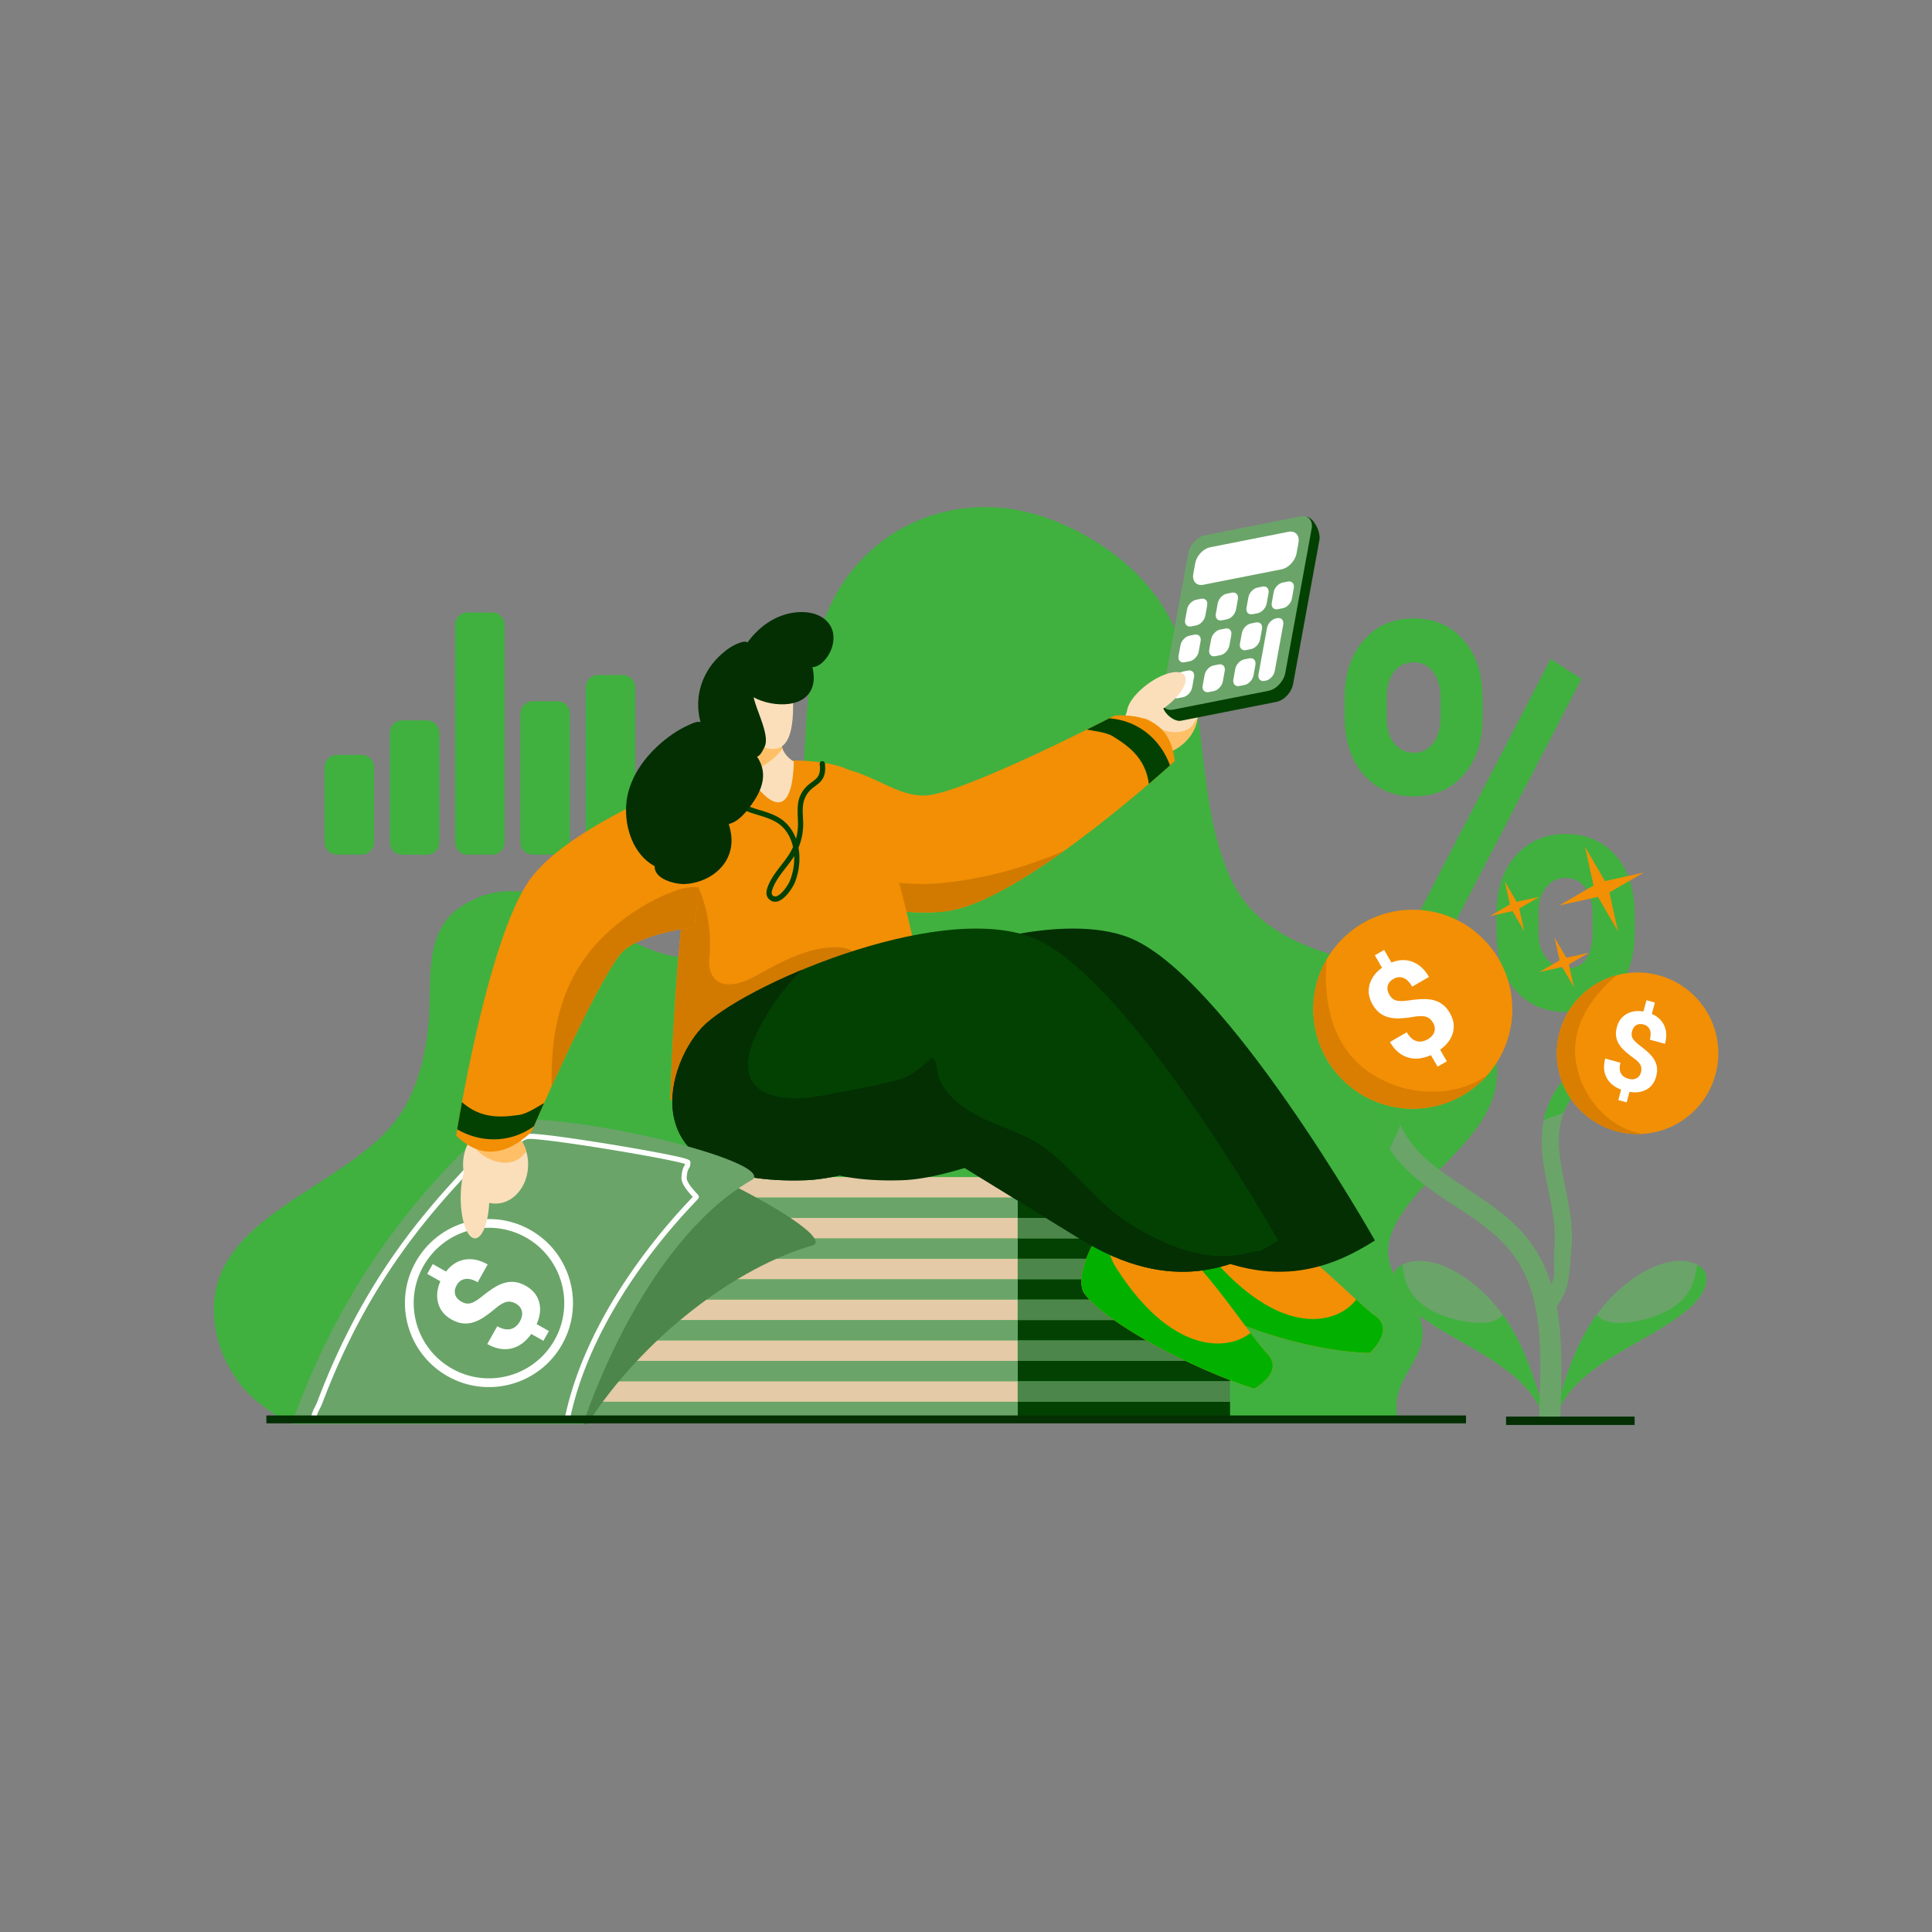 <svg xmlns="http://www.w3.org/2000/svg" fill-rule="evenodd" stroke-linejoin="round" stroke-miterlimit="2" clip-rule="evenodd" viewBox="0 0 6000 6000" id="Interestratecalculator"><rect x="0" y="0" width="6000" height="6000" fill="#808080" stroke="none"/><path fill="#40b13f" fill-rule="nonzero" d="M1698.69 575.454c0-4.787 1.56-8.673 4.66-11.656 3.11-2.983 7.19-4.475 12.22-4.475 5.11 0 9.22 1.474 12.33 4.421 3.11 2.948 4.66 6.941 4.66 11.978v3.859c0 4.823-1.55 8.7-4.66 11.63-3.11 2.929-7.18 4.394-12.22 4.394-5.07 0-9.17-1.474-12.3-4.421-3.13-2.948-4.69-6.923-4.69-11.924v-3.806Zm10.29 4.127c0 2.144.62 3.868 1.85 5.172 1.23 1.304 2.85 1.956 4.85 1.956 2 0 3.59-.661 4.77-1.983 1.18-1.322 1.77-3.091 1.77-5.306v-3.966c0-2.143-.59-3.876-1.77-5.198-1.18-1.322-2.81-1.983-4.88-1.983-1.96 0-3.55.652-4.77 1.956-1.21 1.304-1.82 3.117-1.82 5.44v3.912Zm27.01 39.766c0-4.824 1.57-8.709 4.72-11.657 3.14-2.947 7.21-4.421 12.22-4.421 5.07 0 9.17 1.456 12.3 4.368 3.12 2.912 4.68 6.922 4.68 12.031v3.859c0 4.788-1.53 8.655-4.6 11.603-3.08 2.947-7.17 4.421-12.28 4.421-5.14 0-9.27-1.483-12.38-4.448-3.1-2.965-4.66-6.896-4.66-11.79v-3.966Zm10.29 4.18c0 1.965.64 3.644 1.93 5.038 1.29 1.393 2.89 2.09 4.82 2.09 4.36 0 6.54-2.412 6.54-7.235v-4.073c0-2.144-.61-3.868-1.82-5.172-1.21-1.304-2.82-1.956-4.82-1.956-2.01 0-3.61.652-4.83 1.956-1.21 1.304-1.82 3.082-1.82 5.333v4.019Zm-27.55 9.111-7.55-4.073 38.1-60.989 7.56 4.073-38.11 60.989Z" transform="matrix(12.646 0 0 15.237 -17305.67 -6601.895)" class="coloreeeeee svgShape"></path><path fill="#40b13f" d="M1303.33 1063.74c-6.39-4.44-12.2-8.27-16.71-14.61-3.37-4.74-6.07-10.12-7.53-15.77-12.48-48.197 53.35-56.276 71.56-89.147 6.6-11.918 9.01-26.148 9.27-39.651.25-13.259-.47-28.473 12.25-36.643 40.19-25.818 73.31 46.697 110.49 7.998 37.63-39.165 1.56-106.7 47.66-145.437 5.87-4.937 12.71-8.753 19.96-11.259 8.4-2.903 17.32-4.012 26.18-3.444 10.15.649 20.18 3.861 29.25 8.348 8.25 4.076 15.93 9.246 22.62 15.577 33.72 31.945 20.17 77.292 36.54 116.058 10.16 24.038 34.72 30.052 57.84 35.507 16.63 3.923 35.47 9.954 42.09 27.473 12.43 32.968-25.38 47.474-36.92 72.011-8.51 18.089 10.65 25.379 10.98 39.689.28 12.11-12.5 18.18-9.52 33.08l-426.01.22Z" transform="translate(-9731.19 -4248.3) scale(8.137)" class="coloreeeeee svgShape"></path><path fill="#40b13f" d="M1331.51 792.514c0-4.514-2.49-8.173-5.56-8.173h-11.19c-3.07 0-5.56 3.659-5.56 8.173v49.827c0 4.514 2.49 8.172 5.56 8.172h11.19c3.07 0 5.56-3.658 5.56-8.172v-49.827Z" transform="matrix(6.883 0 0 4.678 -8003.135 -1324.72)" class="coloreeeeee svgShape"></path><path fill="#40b13f" d="M1331.51 790.406c0-1.608-.59-3.151-1.63-4.288-1.04-1.138-2.45-1.777-3.93-1.777h-11.19c-1.47 0-2.89.639-3.93 1.777-1.04 1.137-1.63 2.68-1.63 4.288v54.042c0 1.609.59 3.152 1.63 4.289 1.04 1.137 2.46 1.776 3.93 1.776h11.19c1.48 0 2.89-.639 3.93-1.776s1.63-2.68 1.63-4.289v-54.042Z" transform="matrix(6.883 0 0 6.304 -7800.439 -2707.28)" class="coloreeeeee svgShape"></path><path fill="#40b13f" d="M1331.51 787.705c0-.892-.59-1.747-1.63-2.378s-2.45-.986-3.93-.986h-11.19c-1.47 0-2.89.355-3.93.986s-1.63 1.486-1.63 2.378v59.444c0 .893.59 1.748 1.63 2.379s2.46.985 3.93.985h11.19c1.48 0 2.89-.354 3.93-.985s1.63-1.486 1.63-2.379v-59.444Z" transform="matrix(6.883 0 0 11.365 -7597.734 -7011.924)" class="coloreeeeee svgShape"></path><path fill="#40b13f" d="M1331.51 789.651c0-1.408-.59-2.759-1.63-3.754a5.677 5.677 0 0 0-3.93-1.556h-11.19c-1.47 0-2.89.56-3.93 1.556-1.04.995-1.63 2.346-1.63 3.754v55.552c0 1.409.59 2.759 1.63 3.755a5.694 5.694 0 0 0 3.93 1.555h11.19c1.48 0 2.89-.559 3.93-1.555 1.04-.996 1.63-2.346 1.63-3.755v-55.552Z" transform="matrix(6.883 0 0 7.2 -7395.029 -3469.541)" class="coloreeeeee svgShape"></path><path fill="#40b13f" d="M1331.51 788.878c0-1.204-.59-2.357-1.63-3.208s-2.45-1.329-3.93-1.329h-11.19c-1.47 0-2.89.478-3.93 1.329s-1.63 2.004-1.63 3.208v57.099c0 1.203.59 2.357 1.63 3.208s2.46 1.328 3.93 1.328h11.19c1.48 0 2.89-.477 3.93-1.328 1.04-.851 1.63-2.005 1.63-3.208v-57.099Z" transform="matrix(6.883 0 0 8.428 -7192.324 -4514.096)" class="coloreeeeee svgShape"></path><g transform="translate(-9731.19 -4248.3) scale(8.137)" fill="#000000" class="color000000 svgShape"><path fill="#6aa469" d="M1575.54 1043.31h210.613v16.785H1575.54z" transform="matrix(.835 0 0 .464 92.875 572.997)" class="color6993a4 svgShape"></path><path fill="#6aa469" d="M1575.54 1043.31h210.613v16.785H1575.54z" transform="matrix(.835 0 0 .464 92.875 557.406)" class="color6993a4 svgShape"></path><path fill="#6aa469" d="M1575.54 1043.31h210.613v16.785H1575.54z" transform="matrix(.835 0 0 .464 92.875 541.817)" class="color6993a4 svgShape"></path><path fill="#6aa469" d="M1575.54 1043.31h210.613v16.785H1575.54z" transform="matrix(.835 0 0 .464 92.875 526.227)" class="color6993a4 svgShape"></path><path fill="#6aa469" d="M1575.54 1043.31h210.613v16.785H1575.54z" transform="matrix(.835 0 0 .464 92.875 510.637)" class="color6993a4 svgShape"></path><path fill="#6aa469" d="M1575.54 1043.31h210.613v16.785H1575.54z" transform="matrix(.835 0 0 .464 92.875 495.047)" class="color6993a4 svgShape"></path><path fill="#e4caa6" d="M1575.54 1043.31h210.613v16.785H1575.54z" transform="matrix(.835 0 0 .464 92.875 565.202)" class="colora6d2e4 svgShape"></path><path fill="#e4caa6" d="M1575.54 1043.31h210.613v16.785H1575.54z" transform="matrix(.835 0 0 .464 92.875 549.612)" class="colora6d2e4 svgShape"></path><path fill="#e4caa6" d="M1575.54 1043.31h210.613v16.785H1575.54z" transform="matrix(.835 0 0 .464 92.875 534.022)" class="colora6d2e4 svgShape"></path><path fill="#e4caa6" d="M1575.54 1043.31h210.613v16.785H1575.54z" transform="matrix(.835 0 0 .464 92.875 518.432)" class="colora6d2e4 svgShape"></path><path fill="#e4caa6" d="M1575.54 1043.31h210.613v16.785H1575.54z" transform="matrix(.835 0 0 .464 92.875 502.842)" class="colora6d2e4 svgShape"></path><path fill="#e4caa6" d="M1575.54 1043.31h210.613v16.785H1575.54z" transform="matrix(.835 0 0 .464 92.875 487.252)" class="colora6d2e4 svgShape"></path><path fill="#034102" d="M1575.54 1043.31h97.029v16.785h-97.029z" transform="matrix(.835 0 0 .464 268.789 572.997)" class="color023341 svgShape"></path><path fill="#034102" d="M1575.54 1043.31h97.029v16.785h-97.029z" transform="matrix(.835 0 0 .464 268.789 557.406)" class="color023341 svgShape"></path><path fill="#034102" d="M1575.54 1043.31h97.029v16.785h-97.029z" transform="matrix(.835 0 0 .464 268.789 541.817)" class="color023341 svgShape"></path><path fill="#034102" d="M1575.54 1043.31h97.029v16.785h-97.029z" transform="matrix(.835 0 0 .464 268.789 526.227)" class="color023341 svgShape"></path><path fill="#034102" d="M1575.54 1043.31h97.029v16.785h-97.029z" transform="matrix(.835 0 0 .464 268.789 510.637)" class="color023341 svgShape"></path><path fill="#034102" d="M1575.54 1043.31h97.029v16.785h-97.029z" transform="matrix(.835 0 0 .464 268.789 495.047)" class="color023341 svgShape"></path><path fill="#4c864b" d="M1575.54 1043.31h97.029v16.785h-97.029z" transform="matrix(.835 0 0 .464 268.789 565.202)" class="color4b7686 svgShape"></path><path fill="#4c864b" d="M1575.54 1043.31h97.029v16.785h-97.029z" transform="matrix(.835 0 0 .464 268.789 549.612)" class="color4b7686 svgShape"></path><path fill="#4c864b" d="M1575.54 1043.31h97.029v16.785h-97.029z" transform="matrix(.835 0 0 .464 268.789 534.022)" class="color4b7686 svgShape"></path><path fill="#4c864b" d="M1575.54 1043.31h97.029v16.785h-97.029z" transform="matrix(.835 0 0 .464 268.789 518.432)" class="color4b7686 svgShape"></path><path fill="#4c864b" d="M1575.54 1043.31h97.029v16.785h-97.029z" transform="matrix(.835 0 0 .464 268.789 502.842)" class="color4b7686 svgShape"></path><path fill="#4c864b" d="M1575.54 1043.31h97.029v16.785h-97.029z" transform="matrix(.835 0 0 .464 268.789 487.252)" class="color4b7686 svgShape"></path><g transform="matrix(-.402 -.549 .662 -.484 1556.35 1990.21)" fill="#000000" class="color000000 svgShape"><circle cx="1344.05" cy="940.929" r="18.237" fill="#fadfba" class="colorfad8ba svgShape"></circle><clipPath id="a"><circle cx="1344.05" cy="940.929" r="18.237" fill="#000000" class="color000000 svgShape"></circle></clipPath><g clip-path="url(#a)" fill="#000000" class="color000000 svgShape"><path fill="#ffbf66" d="M1655.67 790.479c-.55 2.404-1.49 4.59-2.79 6.69-.59.961-1.19 2.019-2.08 2.729-2.3 1.818-5.91 1.969-8.64 1.331-1.27-.296-2.43-.842-3.51-1.572-2.24-1.526-4.74-4.998-7.76-2.898-.46.319-.86.733-1.19 1.179a6.87 6.87 0 0 0-1.04 2.047 7.432 7.432 0 0 0-.37 2.29c-.05 6.452 7.52 9.452 12.92 9.506 5.67.057 15.3-4.597 17.79-11.144 1.12-2.95-4.28-7.867-3.33-10.158Z" transform="matrix(-.867 .985 -1.186 -.72 3710.79 -100.301)" class="colord7b699 svgShape"></path></g></g><path fill="#034102" d="M1810.13 818.477c0-5.419-9.48-17.359-15.8-17.359-19.44 0-54.33 7.546-73.77 7.546-6.32 0-11.44 4.394-11.44 9.813 0 21.484-7.11 67.608-7.11 89.092 0 5.419 12.23 14.677 18.55 14.677h78.13c6.32 0 11.44-4.394 11.44-9.813v-93.956Z" transform="matrix(.466 -.092 -.107 .586 943.557 415.029)" class="color023341 svgShape"></path><path fill="#6aa469" d="M1810.13 818.477c0-5.419-5.12-9.813-11.44-9.813h-78.13c-6.32 0-11.44 4.394-11.44 9.813v93.956c0 5.419 5.12 9.813 11.44 9.813h78.13c6.32 0 11.44-4.394 11.44-9.813v-93.956Z" transform="matrix(.466 -.092 -.107 .586 940.576 410.789)" class="color6993a4 svgShape"></path><path fill="#ffffff" d="M1810.13 849.207c0-22.391-5.43-40.543-12.14-40.543h-76.73c-6.7 0-12.14 18.152-12.14 40.543v32.497c0 22.39 5.44 40.542 12.14 40.542h76.73c6.71 0 12.14-18.152 12.14-40.542v-32.497Z" transform="matrix(.39 -.077 -.023 .126 1005.082 761.615)" class="colorffffff svgShape"></path><path fill="#ffffff" d="M1734.96 862.572c0-2.915-2.9-5.278-6.47-5.278h-4.4c-3.57 0-6.47 2.363-6.47 5.278v6.786c0 2.914 2.9 5.277 6.47 5.277h4.4c3.57 0 6.47-2.363 6.47-5.277v-6.786Z" transform="matrix(.443 -.088 -.107 .586 980.367 400.354)" class="colorffffff svgShape"></path><path fill="#ffffff" d="M1734.96 862.572c0-2.915-2.9-5.278-6.47-5.278h-4.4c-3.57 0-6.47 2.363-6.47 5.278v6.786c0 2.914 2.9 5.277 6.47 5.277h4.4c3.57 0 6.47-2.363 6.47-5.277v-6.786Z" transform="matrix(.443 -.088 -.107 .586 977.853 414.05)" class="colorffffff svgShape"></path><path fill="#ffffff" d="M1734.96 862.572c0-2.915-2.9-5.278-6.47-5.278h-4.4c-3.57 0-6.47 2.363-6.47 5.278v6.786c0 2.914 2.9 5.277 6.47 5.277h4.4c3.57 0 6.47-2.363 6.47-5.277v-6.786Z" transform="matrix(.443 -.088 -.107 .586 975.347 427.748)" class="colorffffff svgShape"></path><path fill="#ffffff" d="M1734.96 862.572c0-2.915-2.9-5.278-6.47-5.278h-4.4c-3.57 0-6.47 2.363-6.47 5.278v6.786c0 2.914 2.9 5.277 6.47 5.277h4.4c3.57 0 6.47-2.363 6.47-5.277v-6.786Z" transform="matrix(.443 -.088 -.107 .586 992.077 398.029)" class="colorffffff svgShape"></path><path fill="#ffffff" d="M1734.96 862.572c0-2.915-2.9-5.278-6.47-5.278h-4.4c-3.57 0-6.47 2.363-6.47 5.278v6.786c0 2.914 2.9 5.277 6.47 5.277h4.4c3.57 0 6.47-2.363 6.47-5.277v-6.786Z" transform="matrix(.443 -.088 -.107 .586 989.563 411.726)" class="colorffffff svgShape"></path><path fill="#ffffff" d="M1734.96 862.572c0-2.915-2.9-5.278-6.47-5.278h-4.4c-3.57 0-6.47 2.363-6.47 5.278v6.786c0 2.914 2.9 5.277 6.47 5.277h4.4c3.57 0 6.47-2.363 6.47-5.277v-6.786Z" transform="matrix(.443 -.088 -.107 .586 987.057 425.422)" class="colorffffff svgShape"></path><path fill="#ffffff" d="M1734.96 862.572c0-2.915-2.9-5.278-6.47-5.278h-4.4c-3.57 0-6.47 2.363-6.47 5.278v6.786c0 2.914 2.9 5.277 6.47 5.277h4.4c3.57 0 6.47-2.363 6.47-5.277v-6.786Z" transform="matrix(.443 -.088 -.107 .586 1003.787 395.704)" class="colorffffff svgShape"></path><path fill="#ffffff" d="M1734.96 862.572c0-2.915-2.9-5.278-6.47-5.278h-4.4c-3.57 0-6.47 2.363-6.47 5.278v6.786c0 2.914 2.9 5.277 6.47 5.277h4.4c3.57 0 6.47-2.363 6.47-5.277v-6.786Z" transform="matrix(.443 -.088 -.107 .586 1013.426 393.792)" class="colorffffff svgShape"></path><path fill="#ffffff" d="M1734.96 862.572c0-2.915-2.9-5.278-6.47-5.278h-4.4c-3.57 0-6.47 2.363-6.47 5.278v6.786c0 2.914 2.9 5.277 6.47 5.277h4.4c3.57 0 6.47-2.363 6.47-5.277v-6.786Z" transform="matrix(.443 -.088 -.107 .586 1001.281 409.4)" class="colorffffff svgShape"></path><path fill="#ffffff" d="M1734.96 862.572c0-2.915-2.9-5.278-6.47-5.278h-4.4c-3.57 0-6.47 2.363-6.47 5.278v6.786c0 2.914 2.9 5.277 6.47 5.277h4.4c3.57 0 6.47-2.363 6.47-5.277v-6.786Z" transform="matrix(.443 -.088 -.107 .586 998.767 423.098)" class="colorffffff svgShape"></path><path fill="#ffffff" d="M1734.96 859.542c0-1.241-3.59-2.248-8.03-2.248h-1.28c-4.44 0-8.03 1.007-8.03 2.248v12.845c0 1.242 3.59 2.248 8.03 2.248h1.28c4.44 0 8.03-1.006 8.03-2.248v-12.845Z" transform="matrix(.357 -.071 -.252 1.376 1282.901 -299.007)" class="colorffffff svgShape"></path><circle cx="1344.05" cy="940.929" r="18.237" fill="#fadfba" transform="matrix(-.179 -.245 .587 -.429 1325.52 1520.56)" class="colorfad8ba svgShape"></circle><g transform="rotate(-140.02 1383.182 698.97) scale(.835)" fill="#000000" class="color000000 svgShape"><path fill="#f28f05" d="M1461.15 763.464s-76.19 25.11-98.14 53.49c-21.94 28.381-33.52 116.793-33.52 116.793 10.11 9.754 21.42 10.341 34.36-1.61 0 0 27.13-64.756 40.64-81.287 9.33-11.414 25.49-9.255 40.44-17.898 15.03-8.689 16.22-69.488 16.22-69.488Z" class="colorf25c05 svgShape"></path><clipPath id="b"><path d="M1461.15 763.464s-76.19 25.11-98.14 53.49c-21.94 28.381-33.52 116.793-33.52 116.793 10.11 9.754 21.42 10.341 34.36-1.61 0 0 27.13-64.756 40.64-81.287 9.33-11.414 25.49-9.255 40.44-17.898 15.03-8.689 16.22-69.488 16.22-69.488Z" fill="#000000" class="color000000 svgShape"></path></clipPath><g clip-path="url(#b)" fill="#000000" class="color000000 svgShape"><path fill="#034102" d="M1318.48 920.255c2.71.728 9.1-6.567 11.01-4.454 9.64 10.665 19.98 9.671 28.67 8.5 4.17-.562 9.15-4.327 12.94-6.149 1.22-.589 2.43-1.221 3.58-1.946.13-.084 1.51-1.148 1.6-1.057.42.434-.86 3.975-.98 4.494-.35 1.461-.43 3.493-1.25 4.772-1.99 3.117-1.52-1.194-6.31 2.938-16.96 14.654-39.35 7.679-49.26-7.098Z" class="color023341 svgShape"></path><path fill="#d27a00" d="M1635.25 824.784c-5.13 5.632-13.44 9.357-20.11 12.667-18.3 9.078-39.35 14.813-59.9 14.588-8.99-.098-17.43-2.011-25.8-5.234-3.45-1.33-7.99-3.857-11.28-.711-3.28 3.146-2.9 8.762-2.44 12.853 1.65 14.721 12.13 22.024 26.54 22.239 28.94.432 72.47-37.291 92.99-56.402Z" transform="matrix(-.834 .859 -.698 -.678 3267.03 64.378)" class="colord23f00 svgShape"></path></g></g><g transform="translate(259.89 175.848) scale(.835)" fill="#000000" class="color000000 svgShape"><path fill="#f28f05" d="M1511.03 768c-8.15-7.432-55.57-10.479-66.49 9.039-13.95 24.923-17.19 140.496-17.19 140.496l114.81-55.459s-15.19-79.538-31.13-94.076Z" class="colorf25c05 svgShape"></path><clipPath id="c"><path d="M1511.03 768c-8.15-7.432-55.57-10.479-66.49 9.039-13.95 24.923-17.19 140.496-17.19 140.496l114.81-55.459s-15.19-79.538-31.13-94.076Z" fill="#000000" class="color000000 svgShape"></path></clipPath><g clip-path="url(#c)" fill="#000000" class="color000000 svgShape"><path fill="#d27a00" d="M1439.16 894.454c5 .858 23.89-33.405 23.89-33.405s5.95 11.466 4.23 27.742c-.38 3.597 1.09 7.998 5.07 9.056 5.47 1.453 11.26-2.116 15.83-4.628 6.89-3.779 14.02-7.393 21.84-8.734 5.59-.957 14.84-1.359 14.47 6.625-.42 9.092-9.14 16.789-15.71 21.922-13.46 10.505-29.86 18.379-45.13 25.908-5.17 2.55-12.71 6.969-18.71 4.808-9.12-3.287-9.57-18.929-9.34-26.636.22-7.662 1.67-15.251 3.56-22.658Z" transform="translate(-311.154 -210.534) scale(1.197)" class="colord23f00 svgShape"></path></g></g><path fill="#034102" d="M1498.59 845.385c-.38.845-.82 1.67-1.31 2.475-2.43 3.939-5.94 7.278-7.86 11.521-.39.863-.9 2.092-.97 3.23-.05.964.19 1.868.88 2.566 1.62 1.632 3.54 1.28 5.32-.074 2.17-1.644 4.1-4.847 4.61-6.134 1.63-4.076 2.23-8.876 1.41-13.336 1.14-2.712 1.74-5.595 1.8-8.599.06-3.319-.71-6.935.57-10.106 1.27-3.151 3.32-4.203 4.9-5.471.97-.781 1.8-1.631 2.33-2.875.52-1.2.75-2.788.49-5.105a1.01 1.01 0 0 0-1.11-.879.995.995 0 0 0-.88 1.108c.2 1.786.08 3.036-.29 3.985-.56 1.411-1.66 2.121-2.83 2.994-1.58 1.187-3.29 2.58-4.47 5.496-1.36 3.396-.64 7.26-.71 10.813a21.61 21.61 0 0 1-.74 5.224 16.95 16.95 0 0 0-2.82-4.9c-2.03-2.44-4.55-3.812-7.28-4.831-2.56-.957-5.29-1.595-7.9-2.615-7.96-3.109-15.22-9.337-16.25-18.371a1.007 1.007 0 0 0-1.11-.881c-.55.063-.94.559-.88 1.107 1.12 9.793 8.88 16.638 17.51 20.008 2.62 1.023 5.36 1.665 7.93 2.625 2.4.899 4.65 2.083 6.44 4.237 1.64 1.967 2.68 4.306 3.22 6.788Zm.44 3.443-.05.082c-2.39 3.868-5.85 7.13-7.74 11.297-.26.576-.61 1.35-.74 2.12-.09.528-.12 1.065.25 1.441.83.829 1.79.43 2.69-.257 1.87-1.416 3.52-4.178 3.96-5.286a23.045 23.045 0 0 0 1.63-9.397Z" class="color023341 svgShape"></path><g transform="matrix(-.53 -.164 -.246 .798 2833.16 450.501)" fill="#000000" class="color000000 svgShape"><path fill="#f28f05" d="M1733.45 1026.09c-34.11-8.11-100.29 19.31-122.1 24.11-16.21 3.58-3.83 16.93-3.83 16.93 40.26 7.76 104.5 6.84 125.49 0 13.01-4.24 15.73-37.41.44-41.04Z" class="colorf29f05 svgShape"></path><clipPath id="d"><path d="M1733.45 1026.09c-34.11-8.11-100.29 19.31-122.1 24.11-16.21 3.58-3.83 16.93-3.83 16.93 40.26 7.76 104.5 6.84 125.49 0 13.01-4.24 15.73-37.41.44-41.04Z" fill="#000000" class="color000000 svgShape"></path></clipPath><g clip-path="url(#d)" fill="#000000" class="color000000 svgShape"><path fill="#02b100" d="M1621.93 1039.15c2.89 11.64 32.07 31.12 95.26 6.48 10.04-3.92 16.12-11.33 22.92-19.76 4.62-5.75 3.91 17.21 2.09 21.98-4.93 12.86-17.5 20.53-29.62 25.63-25.95 10.93-58.51 12.62-85.85 6.58-12.05-2.67-25.72-7.1-34.14-16.69-11.84-13.5-4.2-30.57 8.03-40.65 20.87-17.2-4.96 16.23 21.31 16.43Z" transform="matrix(1.022 0 0 1 -31.443 4.037)" class="colorb16800 svgShape"></path></g></g><g transform="matrix(-.516 -.289 -.409 .728 2940.49 739.787)" fill="#000000" class="color000000 svgShape"><path fill="#f28f05" d="M1733.45 1026.09c-34.11-8.11-100.29 19.31-122.1 24.11-16.21 3.58-3.83 16.93-3.83 16.93 42.14 6.07 104.5 6.84 125.49 0 13.01-4.24 15.73-37.41.44-41.04Z" class="colorf29f05 svgShape"></path><clipPath id="e"><path d="M1733.45 1026.09c-34.11-8.11-100.29 19.31-122.1 24.11-16.21 3.58-3.83 16.93-3.83 16.93 42.14 6.07 104.5 6.84 125.49 0 13.01-4.24 15.73-37.41.44-41.04Z" fill="#000000" class="color000000 svgShape"></path></clipPath><g clip-path="url(#e)" fill="#000000" class="color000000 svgShape"><path fill="#02b100" d="M1621.93 1039.15c2.89 11.64 32.07 31.12 95.26 6.48 10.04-3.92 16.12-11.33 22.92-19.76 4.62-5.75 3.91 17.21 2.09 21.98-4.93 12.86-17.5 20.53-29.62 25.63-25.95 10.93-58.51 12.62-85.85 6.58-12.05-2.67-25.72-7.1-34.14-16.69-11.84-13.5-4.2-30.57 8.03-40.65 20.87-17.2-4.96 16.23 21.31 16.43Z" transform="matrix(1.022 0 0 1 -31.443 4.037)" class="colorb16800 svgShape"></path></g></g><path fill="#032f03" d="M1715.67 955.7c78.35 2.457 64.35-51.126 47.14-69.66-17.21-18.534-106.48-57.742-150.4-41.544s-113.1 138.732-113.1 138.732c18.81 11.902 48.39 25.482 90.71-.819l69.47-42.732s32.77 15.289 56.18 16.023Z" transform="matrix(-.835 0 0 .835 2972.6 174.548)" class="color03222f svgShape"></path><g transform="matrix(-.835 0 0 .835 2935.66 174.548)" fill="#000000" class="color000000 svgShape"><path fill="#034102" d="M1715.67 955.7c78.35 2.457 64.35-51.126 47.14-69.66-17.21-18.534-106.48-57.742-150.4-41.544s-113.1 138.732-113.1 138.732c18.81 11.902 48.39 25.482 90.71-.819l69.47-42.732s32.77 15.289 56.18 16.023Z" class="color023341 svgShape"></path><clipPath id="f"><path d="M1715.67 955.7c78.35 2.457 64.35-51.126 47.14-69.66-17.21-18.534-106.48-57.742-150.4-41.544s-113.1 138.732-113.1 138.732c18.81 11.902 48.39 25.482 90.71-.819l69.47-42.732s32.77 15.289 56.18 16.023Z" fill="#000000" class="color000000 svgShape"></path></clipPath><g clip-path="url(#f)" fill="#000000" class="color000000 svgShape"><path fill="#032f03" d="M1517.76 879.637c-14.08 9.203-26.74 23.03-33.69 38.393-3.99 8.813-5.07 18.759 6.04 22.356 2.4.775 4.97 1.162 7.47 1.295 6.67.353 13.49-1.247 19.99-2.543 7.28-1.453 14.95-2.65 22.06-4.85 3.59-1.114 6.33-3.345 9.15-5.739.57-.484 2.33-2.54 3.23-2.131 1.34.609 1.45 5.331 1.87 6.566 1.39 4.193 4.38 7.875 7.76 10.639 9.88 8.06 23.13 9.719 33.18 17.233 12.1 9.052 19.5 20.902 32.98 29.214 29.94 18.47 44.28 9.906 48.57 9.93 9.98.07 13.36-5.863 9.43.67-3.94 6.54-12.06 10.33-19.08 12.43-16.84 5.01-36.1 2.28-52.4-3.34-11.6-4-23.08-8.24-35.05-11.085-16.02-3.81-32.45-5.71-48.84-7.042-26-2.113-55.3-.822-79.54-11.824-5.2-2.36-10.09-5.511-14.29-9.386-2.76-2.542-5.24-5.445-7.17-8.665-13.48-22.442 58.08-76.698 88.33-82.121Z" transform="matrix(-1.197 0 0 1.197 3514.72 -208.978)" class="color03222f svgShape"></path></g></g><path fill="#4c864b" d="M1665.26 952.558c8.91-8.047-107.25-29.54-120.51-19.723-44.26 32.786-72.81 70.205-90.42 110.835l125.35-2.14c16.35-38.38 51.9-73.607 85.58-88.972Z" transform="matrix(.773 .187 -.23 .95 438.437 -219.073)" class="color4b7686 svgShape"></path><path fill="#6aa469" d="M1665.26 952.558c8.91-8.047-107.25-29.54-120.51-19.723-44.26 32.786-72.81 70.205-90.42 110.835h133.11c16.35-38.37 44.14-75.747 77.82-91.112Z" transform="matrix(.835 0 0 1.027 92.875 -6.132)" class="color6993a4 svgShape"></path><path fill="#ffffff" d="M1477.15 885.812c-24.69 0-44.73 20.043-44.73 44.731 0 24.688 20.04 44.732 44.73 44.732 17.7 0 33.01-10.299 40.26-25.225 2.87-5.896 4.47-12.515 4.47-19.507 0-24.688-20.04-44.731-44.73-44.731Zm0 4.654c22.12 0 40.08 17.958 40.08 40.077s-17.96 40.077-40.08 40.077c-22.12 0-40.07-17.958-40.07-40.077s17.95-40.077 40.07-40.077Z" transform="rotate(-60.659 1521.859 566.907) scale(.717)" class="colorffffff svgShape"></path><path fill="#ffffff" fill-rule="nonzero" d="M1482.79 930.216c0-2.93-.81-5.261-2.44-6.994-1.62-1.733-4.38-3.332-8.28-4.797-3.89-1.465-7.25-2.92-10.07-4.367-2.83-1.447-5.25-3.109-7.26-4.985a19.936 19.936 0 0 1-4.72-6.618c-1.13-2.537-1.69-5.556-1.69-9.057 0-6.039 1.93-10.987 5.79-14.846 3.86-3.858 8.98-6.109 15.38-6.752v-11.469h8.57v11.63c6.33.893 11.28 3.528 14.85 7.904 3.57 4.377 5.36 10.049 5.36 17.016h-15.49c0-4.287-.88-7.494-2.65-9.62-1.77-2.126-4.14-3.189-7.1-3.189-2.93 0-5.2.831-6.81 2.493-1.61 1.661-2.41 3.956-2.41 6.886 0 2.716.79 4.895 2.36 6.538 1.57 1.644 4.49 3.323 8.76 5.038 4.27 1.715 7.78 3.332 10.53 4.85 2.75 1.519 5.07 3.234 6.97 5.145a19.981 19.981 0 0 1 4.34 6.538c1 2.448 1.5 5.297 1.5 8.548 0 6.074-1.9 11.005-5.68 14.792-3.79 3.787-9.01 6.02-15.65 6.699v10.665h-8.52v-10.611c-7.33-.786-13-3.386-17.02-7.798s-6.03-10.281-6.03-17.605h15.49c0 4.252 1.01 7.512 3.03 9.78 2.02 2.269 4.92 3.404 8.71 3.404 3.14 0 5.63-.831 7.45-2.492 1.82-1.662 2.73-3.904 2.73-6.726Z" transform="rotate(-60.659 1540.95 189.112) scale(.502)" class="colorffffff svgShape"></path><path fill="#ffffff" d="M1634.15 948.081c-.08.481-.27.691-.48 1.051-.42.745-.95 1.893-1.17 5.065-.09 1.194.41 2.594 1.23 3.962 1.1 1.829 3.01 3.968 3.93 4.965-.2.222-.45.487-.72.774-8.03 8.496-47.2 49.842-57.76 100.272-.13.65.28 1.28.93 1.42.65.13 1.28-.28 1.42-.93 10.43-49.86 49.21-90.717 57.15-99.118.74-.783 1.22-1.299 1.41-1.527a1.7 1.7 0 0 0 .26-.42c.08-.188.22-.68-.18-1.267-.42-.608-2.92-2.975-4.38-5.403-.54-.894-.96-1.778-.91-2.557.22-3.047.71-3.78 1.08-4.398.37-.615.66-1.154.62-2.606-.01-.283-.1-.689-.55-1.035-.27-.201-1.02-.522-2.23-.853-8.79-2.418-45.8-8.662-63.04-10.629-4.46-.509-7.64-.714-8.77-.54-3.33.517-4.27 2.021-5.11 3.703-.59 1.177-1.06 2.517-3.1 3.387-.71.305-1.64.405-2.66.449-1.77.078-3.81-.044-5.72.062-2.43.137-4.65.685-6.06 2.151-24.21 25.192-51.96 56.481-73.13 112.241-1.18 3.12-1.56 2.86-2.7 6.14-.22.62.11 1.31.73 1.52a1.2 1.2 0 0 0 1.53-.73c1.13-3.25 1.51-2.99 2.68-6.08 21.01-55.36 48.59-86.42 72.62-111.432.6-.627 1.44-.958 2.38-1.162 1.12-.24 2.37-.292 3.63-.3 2.88-.018 5.8.129 7.64-.657 2.27-.969 3.18-2.318 3.88-3.66.72-1.402 1.05-2.845 3.76-3.265 1.41-.219 6.25.275 12.79 1.124 15.64 2.03 40.78 6.227 52.94 8.8 2.68.569 4.73 1.054 5.87 1.419.06.02.13.042.19.064Z" transform="translate(92.875 174.695) scale(.835)" class="colorffffff svgShape"></path><path fill="#fadfba" d="M1372.93 969.637a17.863 17.863 0 0 1-.27-3.132c0-8.254 5.56-14.955 12.41-14.955 6.84 0 12.41 6.701 12.41 14.955 0 8.254-5.57 14.955-12.41 14.955-.84 0-1.66-.101-2.45-.292-.34 7.633-2.63 13.548-5.42 13.548-3.01 0-5.45-6.931-5.45-15.468 0-3.631.44-6.971 1.18-9.611Z" class="colorfad8ba svgShape"></path><clipPath id="g"><path d="M1372.93 969.637a17.863 17.863 0 0 1-.27-3.132c0-8.254 5.56-14.955 12.41-14.955 6.84 0 12.41 6.701 12.41 14.955 0 8.254-5.57 14.955-12.41 14.955-.84 0-1.66-.101-2.45-.292-.34 7.633-2.63 13.548-5.42 13.548-3.01 0-5.45-6.931-5.45-15.468 0-3.631.44-6.971 1.18-9.611Z" fill="#000000" class="color000000 svgShape"></path></clipPath><g clip-path="url(#g)" fill="#000000" class="color000000 svgShape"><path fill="#ffbf66" d="M1370.3 960.007c1.64 2.247 4.29 3.828 6.66 5.178 2.21 1.259 4.38 2.007 6.92 2.218 3.84.317 7.82-.67 10.17-3.931 2.9-4.018 2.91-11.15-.59-14.794-1.67-1.742-4.08-2.592-6.46-2.697-1.95-.086-3.95.262-5.79.901-2.84.988-8.66 11.159-10.91 13.125Z" transform="rotate(16.707 1392.493 965.275)" class="colord7b699 svgShape"></path></g><g transform="translate(259.89 175.848) scale(.835)" fill="#000000" class="color000000 svgShape"><path fill="#f28f05" d="M1447.01 767.081s-65.23 23.262-84 49.873c-19.58 27.778-33.52 116.793-33.52 116.793 10.11 9.754 21.42 10.341 34.36-1.61 0 0 28.22-65.678 40.64-81.287 7.48-9.406 33.88-12.365 33.88-12.365l8.64-71.404Z" class="colorf25c05 svgShape"></path><clipPath id="h"><path d="M1447.01 767.081s-65.23 23.262-84 49.873c-19.58 27.778-33.52 116.793-33.52 116.793 10.11 9.754 21.42 10.341 34.36-1.61 0 0 28.22-65.678 40.64-81.287 7.48-9.406 33.88-12.365 33.88-12.365l8.64-71.404Z" fill="#000000" class="color000000 svgShape"></path></clipPath><g clip-path="url(#h)" fill="#000000" class="color000000 svgShape"><path fill="#034102" d="M1318.48 920.255c2.71.728 9.1-6.567 11.01-4.454 9.64 10.665 19.98 9.671 28.67 8.5 4.17-.562 9.15-4.327 12.94-6.149 1.22-.589 2.43-1.221 3.58-1.946.13-.084 1.51-1.148 1.6-1.057.42.434-.86 3.975-.98 4.494-.35 1.461-.43 3.493-1.25 4.772-1.99 3.117-1.52-1.194-6.31 2.938-16.96 14.654-39.35 7.679-49.26-7.098Z" class="color023341 svgShape"></path><path fill="#d27a00" d="M1407.45 944.398c-1.46-21.782.92-43.323 15.7-60.512 8.03-9.337 20.34-17.812 32.1-21.75 6.29-2.107 14.27-1.846 12.02 7.167-1.3 5.193-5.68 9.607-8.9 13.629-5.82 7.276-11.77 14.454-17.49 21.813-9.1 11.7-27.16 26.206-33.43 39.653Z" transform="translate(-311.154 -210.534) scale(1.197)" class="colord23f00 svgShape"></path></g></g><g transform="translate(259.89 175.848) scale(.835)" fill="#000000" class="color000000 svgShape"><path fill="#fadfba" d="m1478.83 745.675-16.63 1.037c1.22 6.507.52 12.515-1.91 18.071 14 23.006 22.93 21.933 23.55-1.994-7.27-4.47-6.44-11.206-5.01-17.114Z" class="colorfad8ba svgShape"></path><clipPath id="i"><path d="m1478.83 745.675-16.63 1.037c1.22 6.507.52 12.515-1.91 18.071 14 23.006 22.93 21.933 23.55-1.994-7.27-4.47-6.44-11.206-5.01-17.114Z" fill="#000000" class="color000000 svgShape"></path></clipPath><g clip-path="url(#i)" fill="#000000" class="color000000 svgShape"><path fill="#ffbf66" d="M1496.99 807.584c-2.16 1.614-4.67 2.889-7.27 3.621-1.95.548-4.03.967-6.05 1.036-1.87.064-3.9-.142-5.51-1.168-3.3-2.099-3.31-6.805-1.71-9.972 3.37-6.664 12.67-9.341 18.59-4.476 1.83 1.504 1.16 8.741 1.95 10.959Z" transform="rotate(-23.57 1126.885 1606.997) scale(1.197)" class="colord7b699 svgShape"></path></g></g><path fill="#fadfba" d="M1470.8 716.048c9.48 0 17.17 7.695 17.17 17.173 0 9.479-1.24 20.426-10.72 20.426s-23.62-10.947-23.62-20.426c0-9.478 7.69-17.173 17.17-17.173Z" transform="matrix(.719 0 0 .835 428.778 178.653)" class="colorfad8ba svgShape"></path><path fill="#032f03" d="M1465.47 733.382c8.38 4.723 25.38 5.62 27.32-6.768.37-2.36.06-4.71-.43-7.028 2.43-.052 4.41-1.795 5.91-3.574 3.55-4.223 5.21-10.953 1.96-15.806-2.88-4.293-8.21-5.871-13.15-5.782-10.04.178-18.69 5.951-24.43 13.898-.97-.673-2.39-.215-3.4.113-3.01.975-5.73 2.855-8.1 4.91-9.15 7.907-13.15 19.706-9.96 31.392-1.52-.578-4.12.764-5.44 1.346-5.18 2.294-9.92 5.711-14.09 9.525-6.11 5.591-11.17 12.722-13.4 20.776-3.26 11.804.51 28.01 11.98 34.204-.26 5.983 9.35 8.294 13.69 8.16 1.28-.04 2.56-.207 3.81-.468 9.06-1.881 16.87-8.402 17.57-18.048.22-3.047-.34-6.035-1.21-8.941 3.14-.609 6.14-3.494 8.07-5.844 6.6-8.04 10.61-16.428 4.84-24.947 1.64-.343 2.91-3.345 3.52-4.618 2.45-5.092-4.03-16.947-5.06-22.5Z" transform="translate(259.89 175.848) scale(.835)" class="color03222f svgShape"></path></g><g transform="matrix(-6.784 0 0 6.784 17189.937 -2797.892)" fill="#000000" class="color000000 svgShape"><path fill="#6aa469" d="M1826.95 1063.05c.53-6.86 2.82-13.69 4.99-20.17 5.79-17.25 14.13-32.74 28.91-43.864 7.18-5.402 16.92-10.461 26.23-9.185 4.41.603 9.33 3.149 9.11 8.246-.38 9.113-11.31 16.233-17.99 20.663-16.32 10.83-46.62 22.56-51.25 44.31Z" class="color6993a4 svgShape"></path><clipPath id="j"><path d="M1826.95 1063.05c.53-6.86 2.82-13.69 4.99-20.17 5.79-17.25 14.13-32.74 28.91-43.864 7.18-5.402 16.92-10.461 26.23-9.185 4.41.603 9.33 3.149 9.11 8.246-.38 9.113-11.31 16.233-17.99 20.663-16.32 10.83-46.62 22.56-51.25 44.31Z" fill="#000000" class="color000000 svgShape"></path></clipPath><g clip-path="url(#j)" fill="#000000" class="color000000 svgShape"><path fill="#40b13f" d="M1855.6 999.788c1.04 2.592.6 5.662.06 8.312-.48 2.39-1.15 4.82-2.38 6.94-4.46 7.66-13.84 10.88-22.14 12.14-3.75.57-9.76.95-12.7-2.13-2.02-2.12-.56-4.16-.44-6.54.03-.63-.47-.78-1-.62-2.87.84-5.33 4.93-6.87 7.2-4.62 6.85-7.57 15.14-8.79 23.29-.43 2.87-1.07 6.88.78 9.42 2.32 3.19 7.6.75 10.29-.51.78-.37 1.56-.76 2.33-1.16.89-.46 1.78-.94 2.65-1.42 1.37-.75 2.71-1.55 4.04-2.35 8.13-4.86 46.98-25.05 52.1-34.6 5.34-9.97-8.7-14.59-17.93-17.972Z" transform="translate(-337.245 -216.062) scale(1.201)" class="color477282 svgShape"></path></g></g><g transform="translate(-7564.31 -2797.892) scale(6.784)" fill="#000000" class="color000000 svgShape"><path fill="#6aa469" d="M1826.95 1063.05c.53-6.86 2.82-13.69 4.99-20.17 5.79-17.25 14.13-32.74 28.91-43.864 7.18-5.402 16.92-10.461 26.23-9.185 4.41.603 9.33 3.149 9.11 8.246-.38 9.113-11.31 16.233-17.99 20.663-16.32 10.83-46.62 22.56-51.25 44.31Z" class="color6993a4 svgShape"></path><clipPath id="k"><path d="M1826.95 1063.05c.53-6.86 2.82-13.69 4.99-20.17 5.79-17.25 14.13-32.74 28.91-43.864 7.18-5.402 16.92-10.461 26.23-9.185 4.41.603 9.33 3.149 9.11 8.246-.38 9.113-11.31 16.233-17.99 20.663-16.32 10.83-46.62 22.56-51.25 44.31Z" fill="#000000" class="color000000 svgShape"></path></clipPath><g clip-path="url(#k)" fill="#000000" class="color000000 svgShape"><path fill="#40b13f" d="M1855.6 999.788c1.04 2.592.6 5.662.06 8.312-.48 2.39-1.15 4.82-2.38 6.94-4.46 7.66-13.84 10.88-22.14 12.14-3.75.57-9.76.95-12.7-2.13-2.02-2.12-.56-4.16-.44-6.54.03-.63-.47-.78-1-.62-2.87.84-5.33 4.93-6.87 7.2-4.62 6.85-7.57 15.14-8.79 23.29-.43 2.87-1.07 6.88.78 9.42 2.32 3.19 7.6.75 10.29-.51.78-.37 1.56-.76 2.33-1.16.89-.46 1.78-.94 2.65-1.42 1.37-.75 2.71-1.55 4.04-2.35 8.13-4.86 46.98-25.05 52.1-34.6 5.34-9.97-8.7-14.59-17.93-17.972Z" transform="translate(-337.245 -216.062) scale(1.201)" class="color477282 svgShape"></path></g></g><g transform="matrix(-9 0 0 8.756 21255.627 -4916.2)" fill="#000000" class="color000000 svgShape"><path fill="#6aa469" d="M1830.61 1062.95c-.26-10.01-.87-20.78.25-31.11 1.07-9.78 3.69-19.17 9.96-26.97 6.79-8.459 16.47-13.765 25.14-19.935 9.65-6.873 18.1-14.74 21.35-27.711.99-3.91 1.36-7.975.98-11.995-.41-4.286-1.79-8.419-3.64-12.283-.89-1.862-3.09-2.627-4.9-1.709-1.81.918-2.56 3.175-1.66 5.036 1.46 3.054 2.59 6.308 2.92 9.696.3 3.143-.01 6.319-.78 9.376-2.78 11.05-10.21 17.553-18.44 23.408-9.21 6.558-19.4 12.339-26.62 21.327-14.03 17.48-12.43 41.85-11.88 63.07.06 2.08 1.74 3.72 3.76 3.66 2.02-.05 3.61-1.78 3.56-3.86Z" class="color6993a4 svgShape"></path><clipPath id="l"><path d="M1830.61 1062.95c-.26-10.01-.87-20.78.25-31.11 1.07-9.78 3.69-19.17 9.96-26.97 6.79-8.459 16.47-13.765 25.14-19.935 9.65-6.873 18.1-14.74 21.35-27.711.99-3.91 1.36-7.975.98-11.995-.41-4.286-1.79-8.419-3.64-12.283-.89-1.862-3.09-2.627-4.9-1.709-1.81.918-2.56 3.175-1.66 5.036 1.46 3.054 2.59 6.308 2.92 9.696.3 3.143-.01 6.319-.78 9.376-2.78 11.05-10.21 17.553-18.44 23.408-9.21 6.558-19.4 12.339-26.62 21.327-14.03 17.48-12.43 41.85-11.88 63.07.06 2.08 1.74 3.72 3.76 3.66 2.02-.05 3.61-1.78 3.56-3.86Z" fill="#000000" class="color000000 svgShape"></path></clipPath><g clip-path="url(#l)" fill="#000000" class="color000000 svgShape"><path fill="#40b13f" d="M1847.02 924.905c5.25 5.935 2.64 36.785 5.98 43.864.79 1.693 1.42 7.919 3.45 8.598 1.57.522 3.33-1.597 4.19-2.574 3.06-3.452 5.16-7.904 7.03-12.068 4.85-10.735 8.71-23.987 7.13-35.85-.26-2.003-.72-4.053-1.52-5.914-3.52-8.121-12.71-5.808-18.62-2.034-2.73 1.749-5.23 3.807-7.64 5.978Z" transform="matrix(.894 -.149 .145 .919 83.332 350.673)" class="color477282 svgShape"></path></g></g><g transform="matrix(-10.786 0 0 10.786 24595.05 -6813.39)" fill="#000000" class="color000000 svgShape"><circle cx="1873.49" cy="922.267" r="28.654" fill="#f28f05" class="colorf29f05 svgShape"></circle><clipPath id="m"><circle cx="1873.49" cy="922.267" r="28.654" fill="#000000" class="color000000 svgShape"></circle></clipPath><g clip-path="url(#m)" fill="#000000" class="color000000 svgShape"><path fill="#d97e00" d="M1078.06 1036.13c3.78 18.66 2.57 41.21-14.47 53.1a42.774 42.774 0 0 1-10.56 5.33c-9.42 3.22-20.72 3.17-29.76-1.21-2.66-1.28-5.19-2.91-7.34-4.94-1.35-1.27-2.69-3.39-4.37-4.22-1.67-.83-2.13 1.29-2.03 2.49.36 4.52 3.42 9 6.17 12.4 10.58 13.09 28.05 16.93 43.83 11.83 27.21-8.79 41.45-49.94 18.53-74.78Z" transform="translate(1082.17 116.823) scale(.756)" class="colord98a00 svgShape"></path></g></g><path fill="#f28f05" d="m1886.04 843.909 1.66 10.676 10.68 1.659-10.68 1.658-1.66 10.676-1.66-10.676-10.67-1.658 10.67-1.659 1.66-10.676Z" transform="scale(-11.424 11.424) rotate(21.267 2362.024 -5633.184)" class="colorf29f05 svgShape"></path><path fill="#f28f05" d="m1886.04 843.909 1.66 10.676 10.68 1.659-10.68 1.658-1.66 10.676-1.66-10.676-10.67-1.658 10.67-1.659 1.66-10.676Z" transform="scale(-6.707 6.707) rotate(21.267 1754.827 -6252.421)" class="colorf29f05 svgShape"></path><path fill="#f28f05" d="m1886.04 843.909 1.66 10.676 10.68 1.659-10.68 1.658-1.66 10.676-1.66-10.676-10.67-1.658 10.67-1.659 1.66-10.676Z" transform="scale(-6.707 6.707) rotate(21.267 1674.44 -6300.711)" class="colorf29f05 svgShape"></path><path fill="#ffffff" fill-rule="nonzero" d="M1754.55 918.17c0-2.929-.81-5.261-2.44-6.993-1.62-1.733-4.38-3.332-8.28-4.797-3.89-1.465-7.25-2.921-10.07-4.368-2.83-1.447-5.25-3.108-7.27-4.984a20.055 20.055 0 0 1-4.71-6.619c-1.13-2.536-1.69-5.555-1.69-9.057 0-6.038 1.93-10.986 5.79-14.845 3.86-3.859 8.98-6.109 15.38-6.753v-11.468h8.57v11.629c6.33.893 11.28 3.528 14.85 7.905 3.57 4.377 5.36 10.049 5.36 17.016h-15.49c0-4.288-.89-7.494-2.65-9.62-1.77-2.126-4.14-3.189-7.1-3.189-2.93 0-5.2.831-6.81 2.492-1.61 1.662-2.41 3.957-2.41 6.887 0 2.715.78 4.895 2.36 6.538 1.57 1.644 4.49 3.323 8.76 5.038 4.27 1.715 7.78 3.332 10.53 4.85 2.75 1.518 5.07 3.233 6.97 5.145a19.971 19.971 0 0 1 4.34 6.538c1 2.448 1.5 5.297 1.5 8.548 0 6.074-1.9 11.005-5.68 14.792-3.79 3.787-9.01 6.02-15.65 6.699v10.665h-8.52v-10.612c-7.33-.786-13-3.385-17.02-7.797-4.02-4.413-6.03-10.281-6.03-17.605h15.49c0 4.251 1.01 7.511 3.03 9.78 2.02 2.269 4.92 3.403 8.71 3.403 3.14 0 5.62-.83 7.45-2.492 1.82-1.661 2.73-3.903 2.73-6.726Z" transform="rotate(-30 4897.186 7820.204) scale(3.894)" class="colorffffff svgShape"></path><g transform="rotate(-134.849 11426.71 157.316) scale(7.305 -7.107)" fill="#000000" class="color000000 svgShape"><path fill="#6aa469" d="M1821.75 1026.45c-.58 9.11 6.49 6.14 7.62-4.19 1.06-9.78 5.18-9.59 11.45-17.39 6.79-8.459 16.47-13.765 25.14-19.935 9.65-6.873 18.1-14.74 21.35-27.711.99-3.91 1.36-7.975.98-11.995-.41-4.286-1.79-8.419-3.64-12.283-.89-1.862-3.09-2.627-4.9-1.709-1.81.918-2.56 3.175-1.66 5.036 1.46 3.054 2.59 6.308 2.92 9.696.3 3.143-.01 6.319-.78 9.376-2.78 11.05-10.21 17.553-18.44 23.408-9.21 6.558-19.4 12.339-26.62 21.327-8.25 10.28-12.59 13.37-13.42 26.37Z" class="color6993a4 svgShape"></path><clipPath id="n"><path d="M1821.75 1026.45c-.58 9.11 6.49 6.14 7.62-4.19 1.06-9.78 5.18-9.59 11.45-17.39 6.79-8.459 16.47-13.765 25.14-19.935 9.65-6.873 18.1-14.74 21.35-27.711.99-3.91 1.36-7.975.98-11.995-.41-4.286-1.79-8.419-3.64-12.283-.89-1.862-3.09-2.627-4.9-1.709-1.81.918-2.56 3.175-1.66 5.036 1.46 3.054 2.59 6.308 2.92 9.696.3 3.143-.01 6.319-.78 9.376-2.78 11.05-10.21 17.553-18.44 23.408-9.21 6.558-19.4 12.339-26.62 21.327-8.25 10.28-12.59 13.37-13.42 26.37Z" fill="#000000" class="color000000 svgShape"></path></clipPath><g clip-path="url(#n)" fill="#000000" class="color000000 svgShape"><path fill="#40b13f" d="M1847.02 924.905c5.25 5.935 2.64 36.785 5.98 43.864.79 1.693 1.42 7.919 3.45 8.598 1.57.522 3.33-1.597 4.19-2.574 3.06-3.452 5.16-7.904 7.03-12.068 4.85-10.735 8.71-23.987 7.13-35.85-.26-2.003-.72-4.053-1.52-5.914-3.52-8.121-12.71-5.808-18.62-2.034-2.73 1.749-5.23 3.807-7.64 5.978Z" transform="matrix(.894 -.149 .145 .919 83.332 350.673)" class="color477282 svgShape"></path></g></g><g transform="scale(-8.755 8.755) rotate(-45.151 -13.51 3599.624)" fill="#000000" class="color000000 svgShape"><circle cx="1873.49" cy="922.267" r="28.654" fill="#f28f05" class="colorf29f05 svgShape"></circle><clipPath id="o"><circle cx="1873.49" cy="922.267" r="28.654" fill="#000000" class="color000000 svgShape"></circle></clipPath><g clip-path="url(#o)" fill="#000000" class="color000000 svgShape"><path fill="#d97e00" d="M1078.06 1036.13c3.78 18.66 2.57 41.21-14.47 53.1a42.774 42.774 0 0 1-10.56 5.33c-9.42 3.22-20.72 3.17-29.76-1.21-2.66-1.28-5.19-2.91-7.34-4.94-1.35-1.27-2.69-3.39-4.37-4.22-1.67-.83-2.13 1.29-2.03 2.49.36 4.52 3.42 9 6.17 12.4 10.58 13.09 28.05 16.93 43.83 11.83 27.21-8.79 41.45-49.94 18.53-74.78Z" transform="translate(1082.17 116.823) scale(.756)" class="colord98a00 svgShape"></path></g></g><path fill="#ffffff" fill-rule="nonzero" d="M1754.55 918.17c0-2.929-.81-5.261-2.44-6.993-1.62-1.733-4.38-3.332-8.28-4.797-3.89-1.465-7.25-2.921-10.07-4.368-2.83-1.447-5.25-3.108-7.27-4.984a20.055 20.055 0 0 1-4.71-6.619c-1.13-2.536-1.69-5.555-1.69-9.057 0-6.038 1.93-10.986 5.79-14.845 3.86-3.859 8.98-6.109 15.38-6.753v-11.468h8.57v11.629c6.33.893 11.28 3.528 14.85 7.905 3.57 4.377 5.36 10.049 5.36 17.016h-15.49c0-4.288-.89-7.494-2.65-9.62-1.77-2.126-4.14-3.189-7.1-3.189-2.93 0-5.2.831-6.81 2.492-1.61 1.662-2.41 3.957-2.41 6.887 0 2.715.78 4.895 2.36 6.538 1.57 1.644 4.49 3.323 8.76 5.038 4.27 1.715 7.78 3.332 10.53 4.85 2.75 1.518 5.07 3.233 6.97 5.145a19.971 19.971 0 0 1 4.34 6.538c1 2.448 1.5 5.297 1.5 8.548 0 6.074-1.9 11.005-5.68 14.792-3.79 3.787-9.01 6.02-15.65 6.699v10.665h-8.52v-10.612c-7.33-.786-13-3.385-17.02-7.797-4.02-4.413-6.03-10.281-6.03-17.605h15.49c0 4.251 1.01 7.511 3.03 9.78 2.02 2.269 4.92 3.403 8.71 3.403 3.14 0 5.62-.83 7.45-2.492 1.82-1.661 2.73-3.903 2.73-6.726Z" transform="rotate(15.151 3707.083 1430.475) scale(3.16)" class="colorffffff svgShape"></path><path fill="#032f03" d="M1358.95 1066.85h457.854v8.317H1358.95z" transform="matrix(-8.137 0 0 2.941 15610.593 1258.226)" class="color03222f svgShape"></path><path fill="#032f03" d="M1358.95 1066.85h457.854v8.317H1358.95z" transform="matrix(-.872 0 0 3.126 6261.452 1064.385)" class="color03222f svgShape"></path></svg>